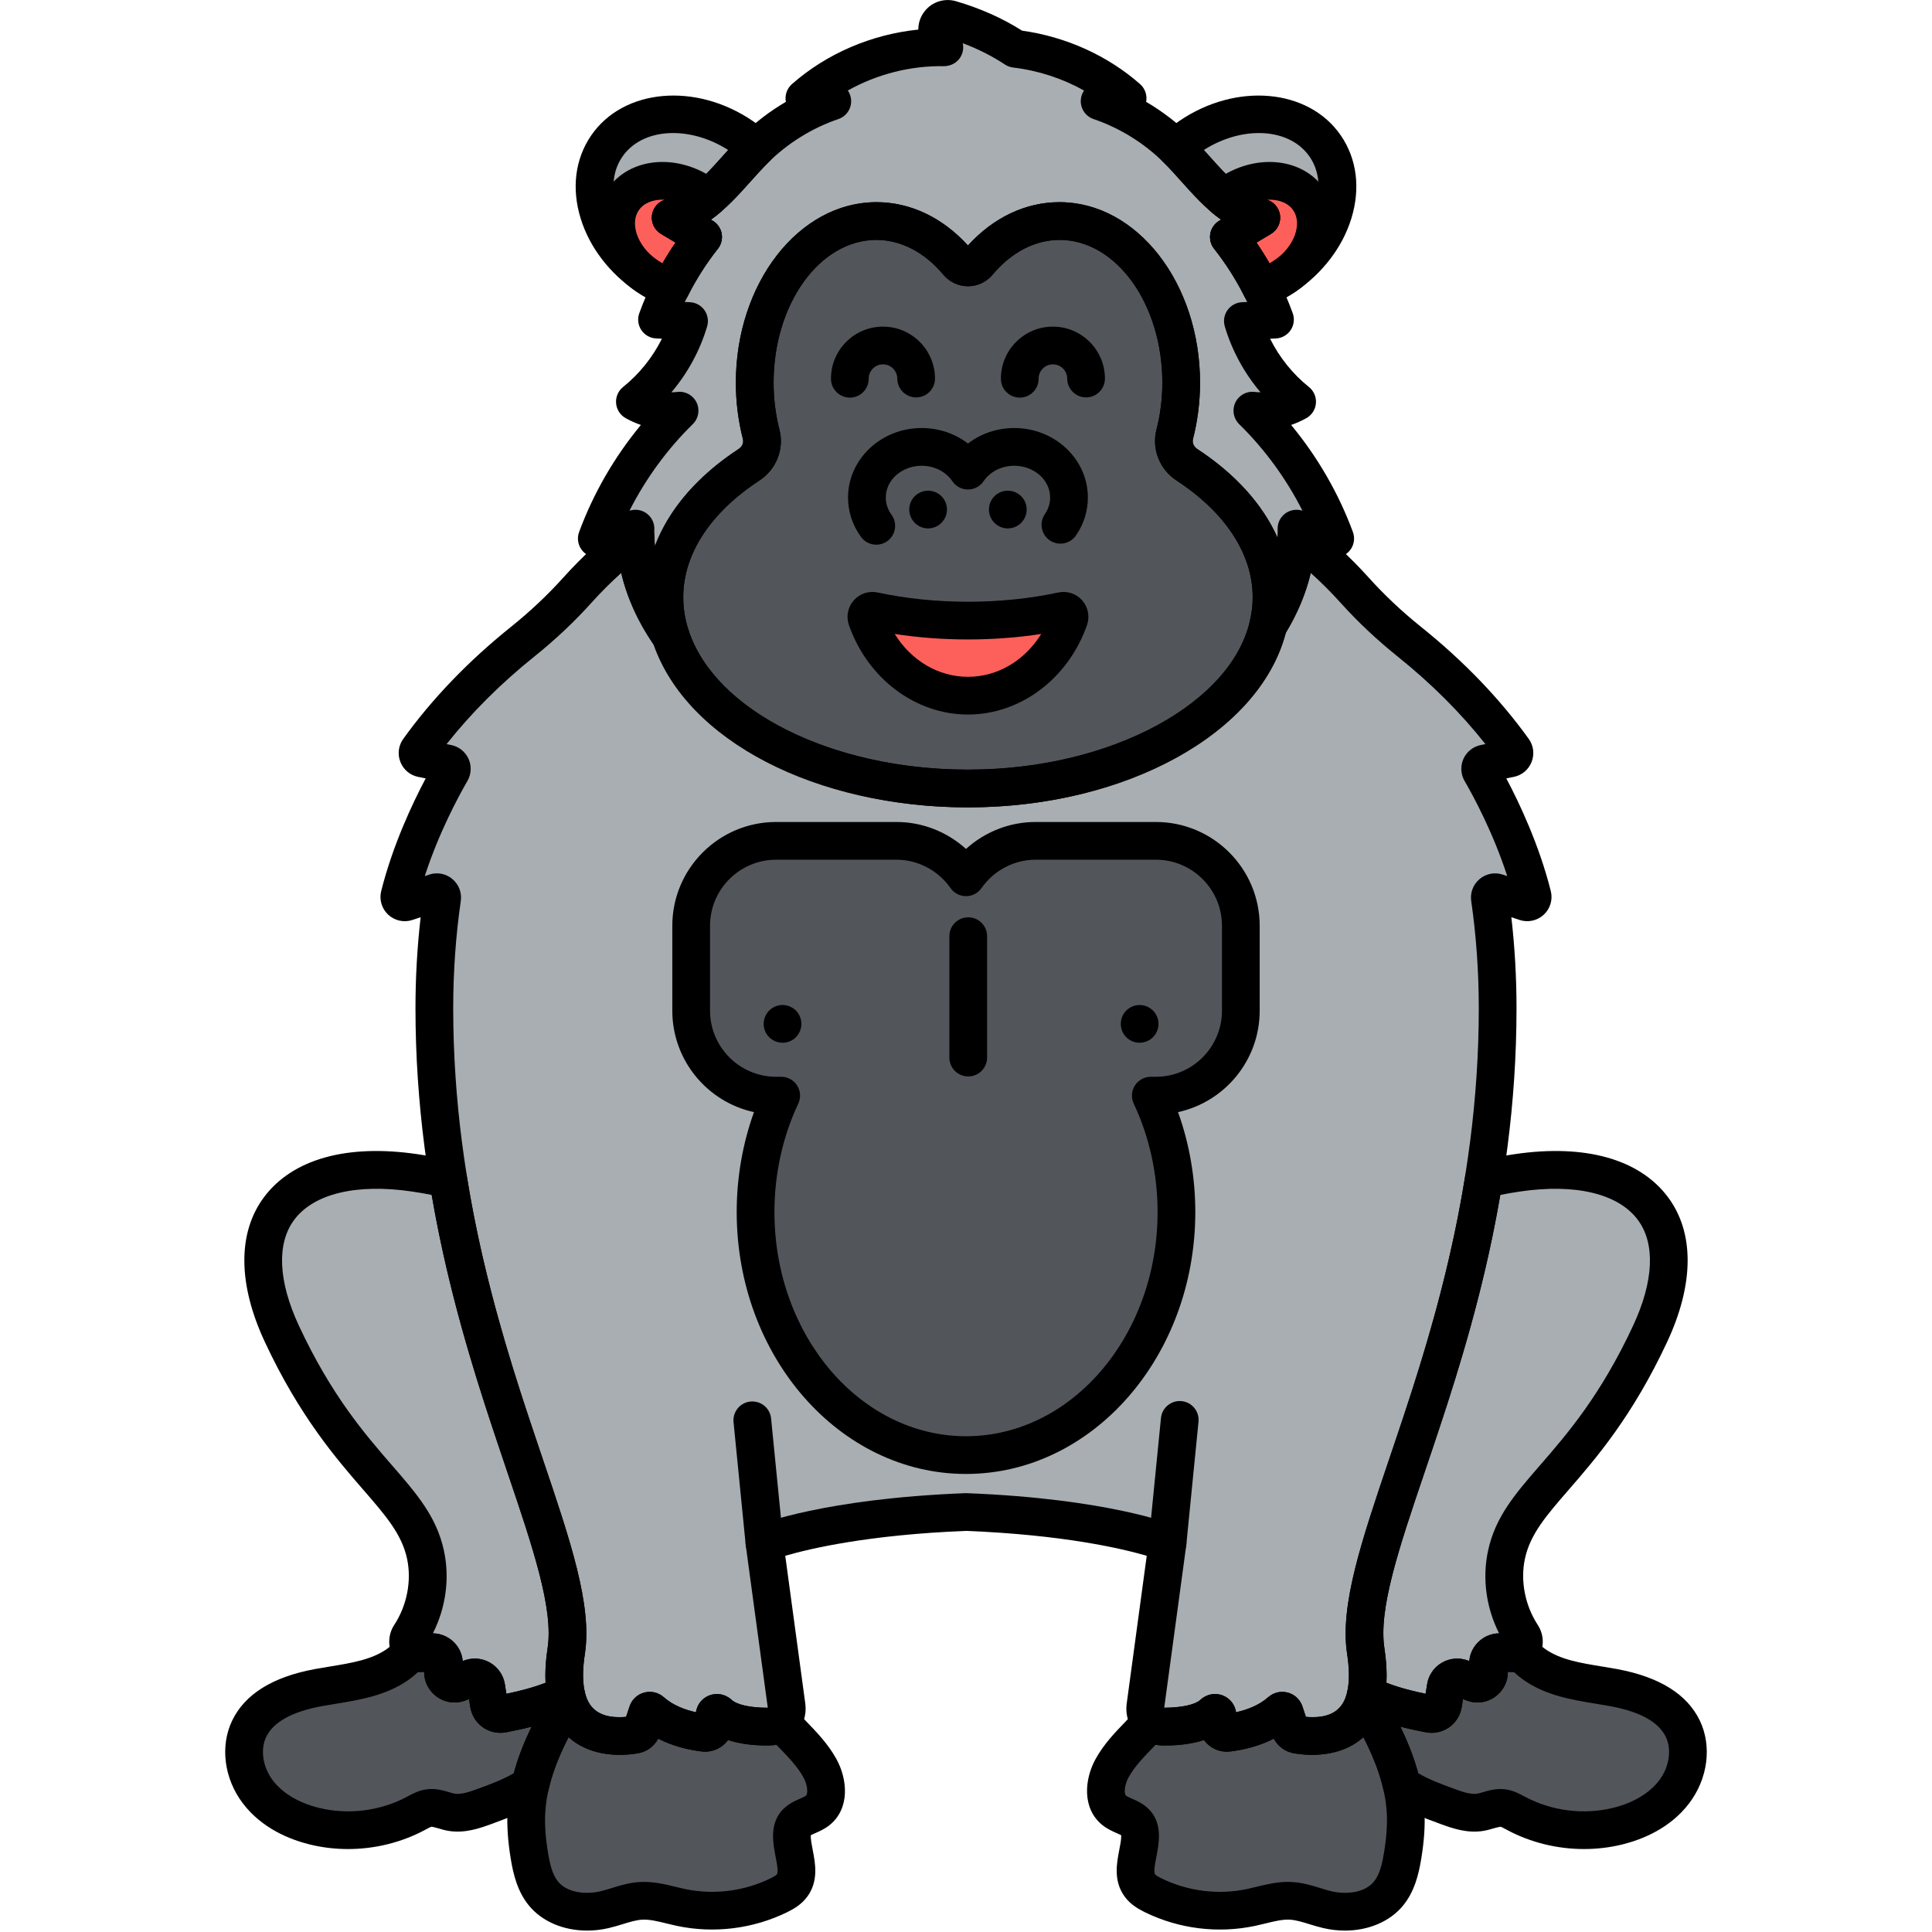 <svg enable-background="new 0 0 256 256" height="512" viewBox="0 0 256 256" width="512" xmlns="http://www.w3.org/2000/svg"><path d="m157.268 61.581c-1.334-.875-2.01-2.471-1.613-4.016.553-2.151.858-4.454.858-6.854 0-11.831-7.219-21.421-16.124-21.421-4.146 0-7.925 2.082-10.781 5.499-.712.852-1.985.852-2.697 0-2.856-3.417-6.635-5.499-10.781-5.499-8.906 0-16.125 9.591-16.125 21.421 0 2.401.306 4.703.859 6.854.397 1.546-.278 3.141-1.613 4.016-6.944 4.554-11.217 10.737-11.217 17.552 0 13.999 18.009 25.347 40.225 25.347s40.225-11.348 40.225-25.347c.001-6.815-4.272-12.998-11.216-17.552z" fill="#52565b"/><path d="m140.751 80.953c-3.831.817-8.046 1.281-12.492 1.281s-8.661-.464-12.492-1.281c-.611-.13-1.129.451-.923 1.041 2.079 5.957 7.296 10.186 13.415 10.186s11.335-4.229 13.415-10.186c.206-.59-.312-1.172-.923-1.041z" fill="#fd605b"/><path d="m155.997 19.792c3.45 3.43 6.371 8.042 11.13 9.052-1.431.853-2.861 1.706-4.291 2.559 1.681 2.124 3.135 4.425 4.343 6.849 1.059-.444 2.103-1.007 3.108-1.695 6.426-4.397 8.808-12.093 5.321-17.189-3.487-5.097-11.523-5.664-17.949-1.267-.673.461-1.296.961-1.878 1.487.071.07.146.135.216.204z" fill="#a8aeb2"/><path d="m85.713 36.558c1.005.688 2.049 1.251 3.108 1.695 1.207-2.424 2.662-4.726 4.343-6.849-1.43-.853-2.861-1.706-4.291-2.559 4.758-1.01 7.679-5.622 11.129-9.052.07-.07.146-.134.217-.203-.582-.526-1.205-1.026-1.878-1.487-6.426-4.397-14.462-3.83-17.95 1.267-3.487 5.095-1.104 12.791 5.322 17.188z" fill="#a8aeb2"/><path d="m167.127 28.845c-1.431.853-2.861 1.706-4.291 2.559 1.625 2.053 3.042 4.271 4.226 6.606 1.096-.275 2.196-.748 3.225-1.452 3.78-2.586 5.181-7.113 3.13-10.111s-6.779-3.332-10.559-.745c-.241.165-.467.341-.688.521 1.462 1.242 3.063 2.219 4.957 2.622z" fill="#fd605b"/><path d="m85.713 36.558c1.03.705 2.129 1.177 3.225 1.453 1.184-2.336 2.6-4.554 4.226-6.607-1.43-.853-2.861-1.706-4.291-2.559 1.894-.402 3.495-1.38 4.956-2.622-.221-.18-.447-.356-.688-.521-3.78-2.587-8.507-2.253-10.559.745-2.05 2.998-.649 7.525 3.131 10.111z" fill="#fd605b"/><path d="m218.654 176.732c7.048-15.119-1.548-23.687-17.591-21.326-1.491.22-2.973.503-4.445.825-4.826 30.186-17.416 51.037-15.645 62.55.363 2.359.33 4.23.029 5.72 2.567 1.301 5.503 2.022 8.402 2.582.855.165 1.678-.409 1.813-1.269l.352-2.247c.151-.965 1.154-1.545 2.066-1.194l1.58.608c1.092.42 2.233-.488 2.069-1.647l-.095-.668c-.141-.991.69-1.841 1.685-1.731.489.054.98.094 1.471.118 1.262.063 2.008-1.333 1.316-2.391-2.03-3.104-2.823-7.026-2.041-10.659 1.795-8.337 10.697-11.389 19.034-29.271z" fill="#a8aeb2"/><path d="m75.028 218.782c1.771-11.514-10.819-32.365-15.645-62.55-1.473-.323-2.955-.606-4.445-.825-16.043-2.361-24.639 6.206-17.591 21.326 8.337 17.882 17.239 20.934 19.033 29.272.782 3.633-.011 7.555-2.041 10.659-.692 1.058.054 2.454 1.316 2.391.492-.024.982-.064 1.471-.118.995-.11 1.826.739 1.685 1.731l-.095.668c-.164 1.159.977 2.067 2.069 1.647l1.58-.608c.912-.35 1.914.229 2.066 1.194l.352 2.247c.135.86.957 1.434 1.813 1.269 2.899-.56 5.835-1.281 8.402-2.582-.3-1.491-.333-3.362.03-5.721z" fill="#a8aeb2"/><path d="m203.065 118.682c-1.889-7.5-5.505-14.155-6.838-16.457-.245-.424.002-.958.482-1.054l3.382-.677c.51-.102.749-.704.446-1.125-4.363-6.066-9.478-10.88-13.81-14.354-2.594-2.081-5.024-4.359-7.249-6.831-2.438-2.708-5.023-5.054-7.692-7.036-.089 4.137-1.531 8.174-3.739 11.712.076-.324.141-.651.197-.979-2.175 12.706-19.244 22.599-39.986 22.599-19.426 0-35.634-8.677-39.399-20.216-2.723-3.85-4.545-8.428-4.641-13.121-2.671 1.983-5.258 4.33-7.698 7.04-2.225 2.471-4.655 4.75-7.249 6.831-4.332 3.475-9.447 8.289-13.81 14.354-.303.422-.064 1.024.446 1.125l3.382.677c.48.096.728.631.482 1.054-1.333 2.302-4.949 8.957-6.838 16.457-.137.545.392 1.025.925.847l3.794-1.265c.505-.168 1.003.248.927.775-.666 4.62-1.029 9.474-1.029 14.55 0 42.596 19.66 70.994 17.475 85.193-1.853 12.044 6.51 11.514 9.091 11.076.453-.077.821-.402.967-.837l.709-2.128c.073-.219.34-.281.512-.127 2.214 1.972 5.23 2.621 6.975 2.835.749.092 1.406-.49 1.406-1.245v-1.078c0-.282.329-.415.535-.223 1.586 1.48 4.546 1.754 6.7 1.731 1.4-.015 2.474-1.242 2.317-2.634l-2.946-21.725s8.236-3.354 26.706-4.075c18.471.72 26.706 4.075 26.706 4.075l-2.946 21.725c-.157 1.391.917 2.619 2.317 2.634 2.154.023 5.114-.251 6.7-1.731.206-.192.535-.059.535.223v1.078c0 .754.656 1.337 1.406 1.245 1.745-.214 4.76-.862 6.975-2.835.172-.153.439-.091.512.127l.709 2.128c.145.436.513.761.967.837 2.581.438 10.944.968 9.091-11.076-2.184-14.199 17.475-42.596 17.475-85.193 0-5.076-.363-9.93-1.029-14.55-.076-.527.423-.943.927-.775l3.794 1.265c.537.178 1.066-.302.929-.846z" fill="#a8aeb2"/><path d="m165.949 54.415c2.034.234 4.138-.189 5.924-1.189-3.402-2.724-5.944-6.507-7.18-10.686 1.416-.064 2.831-.128 4.246-.193-1.43-3.944-3.5-7.655-6.104-10.944 1.43-.853 2.86-1.707 4.291-2.56-4.759-1.01-7.679-5.622-11.13-9.052-2.886-2.869-6.432-5.07-10.284-6.384 1.234-.13 2.468-.259 3.701-.389-4.131-3.637-9.406-5.905-14.867-6.553-2.038-1.346-4.872-2.83-8.579-3.909-1.178-.342-2.198.9-1.628 1.986.271.517.542 1.102.795 1.726-6.726-.115-13.493 2.299-18.549 6.75 1.233.13 2.467.259 3.701.389-3.852 1.313-7.398 3.514-10.284 6.384-3.45 3.43-6.371 8.042-11.129 9.052 1.43.853 2.86 1.706 4.291 2.56-2.604 3.289-4.674 7-6.104 10.944 1.416.064 2.831.128 4.247.193-1.237 4.179-3.778 7.962-7.18 10.686 1.786 1 3.89 1.422 5.924 1.189-4.845 4.748-8.622 10.582-10.971 16.946 1.708-.438 3.417-.875 5.126-1.313-.195 5.074 1.72 10.066 4.655 14.216-.541-1.657-.826-3.374-.826-5.132 0-6.814 4.273-12.997 11.217-17.552 1.334-.875 2.01-2.471 1.613-4.016-.553-2.151-.859-4.454-.859-6.854 0-11.831 7.219-21.421 16.125-21.421 4.146 0 7.925 2.082 10.781 5.499.712.852 1.985.852 2.697 0 2.856-3.417 6.635-5.499 10.781-5.499 8.906 0 16.125 9.591 16.125 21.421 0 2.401-.305 4.703-.858 6.854-.397 1.545.278 3.141 1.613 4.016 6.944 4.554 11.217 10.737 11.217 17.552 0 1.267-.152 2.511-.437 3.728 2.403-3.851 3.92-8.293 3.747-12.812 1.708.438 3.417.875 5.125 1.313-2.351-6.364-6.127-12.197-10.973-16.946z" fill="#a8aeb2"/><g fill="#52565b"><path d="m153.161 111.417h-15.943c-3.805 0-7.179 1.918-9.218 4.83-2.039-2.912-5.413-4.83-9.218-4.83h-15.943c-6.19 0-11.254 5.064-11.254 11.254v11.254c0 6.19 5.064 11.254 11.254 11.254h.674c-2.165 4.579-3.397 9.832-3.397 15.418 0 17.789 12.484 32.211 27.884 32.211s27.884-14.421 27.884-32.211c0-5.586-1.232-10.839-3.397-15.418h.674c6.19 0 11.254-5.064 11.254-11.254v-11.255c0-6.189-5.065-11.253-11.254-11.253z"/><path d="m180.796 225.322c-1.57 5.254-6.938 4.871-8.915 4.536-.453-.077-.821-.402-.966-.838l-.709-2.128c-.073-.219-.34-.281-.512-.127-2.214 1.972-5.23 2.621-6.975 2.835-.749.092-1.405-.49-1.405-1.245v-1.078c0-.282-.329-.415-.535-.223-1.586 1.48-4.546 1.754-6.7 1.731-.602-.006-1.135-.246-1.545-.617-1.784 1.99-3.886 3.785-5.175 6.122-.981 1.778-1.301 4.316.279 5.591.971.783 2.473.914 3.112 1.985.241.403.315.886.32 1.356.024 2.278-1.373 4.832.001 6.649.439.58 1.094.952 1.747 1.271 3.976 1.945 8.607 2.521 12.939 1.609 1.765-.371 3.518-.985 5.319-.879 1.665.098 3.228.803 4.853 1.179 2.842.657 6.173.127 8.034-2.118 1.152-1.39 1.592-3.225 1.887-5.005.316-1.914.503-3.857.401-5.794-.281-5.32-2.682-10.194-5.455-14.812z"/><path d="m222.987 229.079c-1.591-3.327-5.516-4.784-9.142-5.456-3.626-.673-7.511-.946-10.527-3.069-.747-.526-1.388-1.152-1.972-1.83-.266.214-.603.349-1.001.329-.491-.024-.982-.064-1.471-.118-.995-.11-1.826.739-1.685 1.731l.095.668c.164 1.158-.977 2.067-2.069 1.647l-1.58-.608c-.912-.35-1.914.229-2.066 1.194l-.353 2.247c-.135.86-.957 1.434-1.812 1.269-2.899-.56-5.835-1.28-8.402-2.582-.058.288-.127.561-.205.821 2.131 3.551 4.033 7.255 4.931 11.195 1.816 1.263 3.923 2.066 6.01 2.825 1.43.52 2.941 1.048 4.44.79.999-.172 1.964-.69 2.969-.558.634.084 1.201.419 1.765.72 4.086 2.177 8.984 2.785 13.479 1.671 2.872-.712 5.647-2.171 7.439-4.527 1.79-2.355 2.434-5.689 1.157-8.359z"/><path d="m75.204 225.322c1.57 5.254 6.938 4.871 8.915 4.536.453-.077.821-.402.966-.838l.709-2.128c.073-.219.34-.281.512-.127 2.214 1.972 5.23 2.621 6.975 2.835.749.092 1.405-.49 1.405-1.245v-1.078c0-.282.329-.415.535-.223 1.586 1.48 4.546 1.754 6.7 1.731.602-.006 1.135-.246 1.545-.617 1.784 1.99 3.886 3.785 5.175 6.122.981 1.778 1.301 4.316-.279 5.591-.971.783-2.473.914-3.112 1.985-.241.403-.315.886-.32 1.356-.024 2.278 1.373 4.832-.001 6.649-.439.58-1.094.952-1.747 1.271-3.976 1.945-8.607 2.521-12.939 1.609-1.765-.371-3.518-.985-5.319-.879-1.665.098-3.228.803-4.853 1.179-2.842.657-6.173.127-8.034-2.118-1.152-1.39-1.592-3.225-1.887-5.005-.316-1.914-.503-3.857-.401-5.794.281-5.32 2.682-10.194 5.455-14.812z"/><path d="m33.013 229.079c1.591-3.327 5.516-4.784 9.142-5.456 3.626-.673 7.511-.946 10.527-3.069.747-.526 1.388-1.152 1.972-1.83.266.214.603.349 1.001.329.491-.024.982-.064 1.471-.118.995-.11 1.826.739 1.685 1.731l-.095.668c-.164 1.158.977 2.067 2.069 1.647l1.58-.608c.912-.35 1.914.229 2.065 1.194l.353 2.247c.135.86.957 1.434 1.812 1.269 2.899-.56 5.835-1.28 8.402-2.582.058.288.127.561.205.821-2.132 3.551-4.033 7.255-4.931 11.195-1.816 1.263-3.923 2.066-6.01 2.825-1.43.52-2.941 1.048-4.44.79-.999-.172-1.964-.69-2.969-.558-.634.084-1.201.419-1.765.72-4.086 2.177-8.985 2.785-13.479 1.671-2.872-.712-5.647-2.171-7.439-4.527-1.789-2.355-2.433-5.689-1.156-8.359z"/></g><path d="m128 195.307c-16.754 0-30.384-15.571-30.384-34.711 0-4.546.785-9.058 2.288-13.233-6.18-1.348-10.819-6.861-10.819-13.438v-11.255c0-7.583 6.17-13.753 13.754-13.753h15.943c3.431 0 6.71 1.299 9.218 3.573 2.508-2.274 5.787-3.573 9.218-3.573h15.943c7.584 0 13.754 6.17 13.754 13.753v11.254c0 6.577-4.64 12.091-10.819 13.438 1.503 4.176 2.288 8.688 2.288 13.233 0 19.14-13.63 34.712-30.384 34.712zm-25.161-81.39c-4.827 0-8.754 3.927-8.754 8.753v11.254c0 4.827 3.927 8.754 8.754 8.754h.675c.856 0 1.653.438 2.112 1.162.458.725.514 1.632.147 2.406-2.065 4.368-3.157 9.33-3.157 14.35 0 16.383 11.387 29.711 25.384 29.711s25.384-13.328 25.384-29.711c0-5.02-1.092-9.981-3.157-14.35-.366-.774-.311-1.682.147-2.406.459-.724 1.256-1.162 2.112-1.162h.675c4.827 0 8.754-3.927 8.754-8.754v-11.254c0-4.826-3.927-8.753-8.754-8.753h-15.943c-2.839 0-5.52 1.407-7.17 3.764-.468.669-1.232 1.066-2.048 1.066s-1.58-.397-2.048-1.066c-1.65-2.356-4.331-3.764-7.17-3.764z"/><path d="m154.709 206.927c-.083 0-.166-.004-.25-.013-1.374-.136-2.377-1.36-2.24-2.734l1.615-16.284c.136-1.374 1.372-2.375 2.734-2.24 1.374.136 2.377 1.36 2.24 2.734l-1.615 16.284c-.128 1.29-1.214 2.253-2.484 2.253z"/><path d="m178.204 255.813c-.932 0-1.885-.106-2.838-.327-.661-.152-1.28-.343-1.878-.526-.917-.281-1.782-.548-2.56-.593-.976-.061-2.078.213-3.248.501-.47.115-.939.229-1.409.328-4.894 1.031-10.062.388-14.552-1.809-.887-.436-1.89-1.013-2.644-2.01-1.577-2.086-1.109-4.486-.768-6.239.137-.702.267-1.366.261-1.892 0-.024-.001-.046-.002-.065-.16-.088-.415-.2-.6-.281-.558-.245-1.252-.551-1.901-1.074-2.72-2.197-2.371-6.073-.896-8.745 1.096-1.986 2.598-3.54 4.05-5.044.491-.509.983-1.017 1.451-1.538.444-.495 1.067-.793 1.731-.828.646-.031 1.286.188 1.775.615 2.348-.026 4.163-.379 4.895-1.061.823-.769 2.021-.976 3.052-.529.904.393 1.526 1.226 1.661 2.186 1.336-.296 2.994-.871 4.244-1.984.719-.637 1.693-.87 2.615-.621.914.246 1.637.931 1.935 1.831l.462 1.387c2.142.222 4.557-.2 5.36-2.889.284-.948 1.102-1.641 2.084-1.764.984-.119 1.946.346 2.455 1.194 2.692 4.485 5.487 9.89 5.807 15.965.1 1.897-.041 3.969-.431 6.332-.334 2.019-.884 4.331-2.429 6.194-1.748 2.112-4.592 3.286-7.682 3.286zm-7.542-6.454c.185 0 .371.005.56.016 1.378.081 2.63.466 3.734.806.51.156 1.019.314 1.536.435 1.872.431 4.316.206 5.546-1.278.782-.944 1.109-2.394 1.345-3.818.335-2.03.453-3.701.372-5.255-.188-3.554-1.496-6.975-3.094-10.081-2.484 2.238-6.062 2.672-9.199 2.14-1.155-.194-2.137-.918-2.676-1.941-2.015 1.039-4.131 1.5-5.766 1.699-1.07.131-2.139-.202-2.942-.914-.206-.182-.39-.385-.548-.603-1.506.501-3.334.741-5.479.722-.311-.004-.618-.038-.92-.101-.104.109-.21.219-.315.327-1.282 1.327-2.493 2.58-3.269 3.985-.591 1.07-.613 2.218-.339 2.438.13.105.472.256.772.389.896.394 2.124.934 2.915 2.26.437.729.663 1.608.674 2.61.011 1.034-.183 2.026-.353 2.901-.171.874-.383 1.962-.152 2.267.092.122.38.302.854.535 3.493 1.707 7.513 2.209 11.323 1.406.417-.088.832-.19 1.248-.292 1.257-.308 2.662-.653 4.173-.653zm-8.179-20.478c-.001.001-.002.003-.004.004.002-.001.003-.003.004-.004zm10.802-.654.002.003c-.001-.001-.001-.002-.002-.003zm-5.452-.544c.002.004.003.008.004.012zm4.462-.291c.002.001.003.001.004.001-.001 0-.002 0-.004-.001z"/><path d="m209.891 245.008c-3.523 0-7.052-.854-10.154-2.508l-.183-.098c-.242-.131-.606-.327-.738-.351-.131.016-.591.124-.891.212-.389.115-.828.246-1.32.331-2.192.382-4.232-.363-5.721-.903-2.313-.841-4.557-1.713-6.584-3.123-.512-.355-.871-.889-1.01-1.496-.891-3.91-2.946-7.646-4.637-10.464-.36-.601-.452-1.326-.253-1.998.056-.189.106-.388.148-.598.153-.768.656-1.418 1.359-1.76.701-.343 1.524-.337 2.224.019 2.106 1.068 4.543 1.701 6.77 2.162l.197-1.254c.189-1.21.906-2.255 1.967-2.868 1.061-.611 2.324-.712 3.466-.271l.155.06c.078-.913.466-1.774 1.121-2.45.873-.899 2.087-1.344 3.341-1.198.326.035.655.064.984.086 1.018-.565 2.322-.356 3.108.556.513.597 1.009 1.061 1.517 1.418 2 1.407 4.673 1.844 7.502 2.306.685.112 1.367.224 2.04.349 5.589 1.036 9.27 3.336 10.943 6.836 1.618 3.387 1.06 7.685-1.424 10.95-2.517 3.31-6.188 4.785-8.826 5.44-1.665.411-3.383.615-5.101.615zm-11.086-7.956c.216 0 .439.014.669.044 1.024.136 1.849.58 2.451.904l.163.088c3.541 1.888 7.806 2.419 11.701 1.45 2.625-.651 4.773-1.935 6.05-3.613 1.341-1.763 1.699-4.08.893-5.768-.944-1.976-3.415-3.348-7.343-4.076-.639-.118-1.286-.224-1.935-.33-3.11-.508-6.636-1.084-9.574-3.151-.441-.312-.868-.658-1.285-1.048-.124.004-.247.005-.373-.001-.141-.007-.281-.016-.422-.024.011 1.233-.536 2.394-1.523 3.179-1.13.901-2.608 1.129-3.96.608l-.464-.178-.167 1.066c-.168 1.074-.775 2.049-1.666 2.675-.892.626-2.016.866-3.09.661-1.072-.207-2.213-.445-3.377-.745.924 1.899 1.772 3.976 2.36 6.157 1.369.81 2.942 1.411 4.679 2.042 1.066.388 2.273.831 3.162.676.25-.043.498-.123.747-.197.643-.191 1.411-.419 2.304-.419z"/><path d="m101.291 206.927c-1.27 0-2.356-.963-2.485-2.253l-1.608-16.228c-.137-1.374.866-2.599 2.24-2.735 1.387-.129 2.598.868 2.735 2.241l1.608 16.228c.137 1.374-.866 2.599-2.24 2.734-.084.009-.168.013-.25.013z"/><path d="m77.796 255.813c-3.09 0-5.934-1.175-7.684-3.287-1.545-1.862-2.095-4.175-2.429-6.191-.39-2.365-.53-4.437-.431-6.333.319-6.076 3.114-11.48 5.807-15.966.509-.849 1.472-1.313 2.455-1.194.982.123 1.8.815 2.084 1.764.805 2.69 3.225 3.111 5.36 2.889l.464-1.394c.296-.894 1.019-1.578 1.933-1.824.919-.248 1.896-.017 2.611.618 1.253 1.115 2.912 1.691 4.248 1.987.135-.96.757-1.793 1.661-2.186 1.028-.446 2.229-.239 3.053.53.716.667 2.486 1.06 4.76 1.06h.134c.488-.427 1.107-.646 1.775-.614.664.034 1.287.332 1.731.827.468.521.96 1.029 1.451 1.538 1.452 1.504 2.954 3.058 4.05 5.044 1.475 2.672 1.823 6.548-.896 8.745-.65.523-1.345.829-1.902 1.074-.185.081-.439.193-.6.281-.001.02-.002.041-.002.065-.006.525.124 1.189.261 1.892.342 1.753.81 4.153-.768 6.239-.754.997-1.757 1.574-2.64 2.008-4.495 2.197-9.665 2.839-14.556 1.811-.47-.099-.939-.213-1.409-.328-1.17-.288-2.276-.562-3.248-.501-.777.045-1.643.312-2.56.593-.598.184-1.217.374-1.877.526-.95.221-1.904.327-2.836.327zm-2.457-25.63c-1.598 3.106-2.906 6.527-3.094 10.082-.081 1.553.037 3.224.372 5.256.235 1.423.562 2.872 1.345 3.815 1.229 1.484 3.672 1.711 5.547 1.279.517-.12 1.025-.278 1.535-.435 1.104-.34 2.356-.725 3.734-.806 1.73-.096 3.322.292 4.731.637.416.102.831.204 1.248.292 3.81.801 7.83.302 11.327-1.408.471-.231.759-.411.851-.533.23-.305.019-1.393-.152-2.267-.17-.875-.363-1.867-.353-2.901.011-1.002.237-1.881.675-2.612.79-1.324 2.018-1.864 2.914-2.258.301-.133.643-.283.773-.389.273-.221.251-1.368-.34-2.438-.775-1.405-1.986-2.658-3.269-3.985-.105-.108-.211-.218-.315-.327-.301.063-.608.097-.918.101-2.139.017-3.977-.22-5.481-.722-.159.219-.342.421-.548.603-.803.712-1.875 1.042-2.943.914-1.634-.199-3.749-.66-5.765-1.699-.537 1.022-1.521 1.747-2.681 1.942-3.128.53-6.709.099-9.193-2.141zm18.179-1.301.004.004c-.001-.001-.002-.002-.004-.004zm-10.805-.652c0 .001 0 .002-.001.003zm5.456-.554-.004.012c.001-.004.002-.008.004-.012zm-4.469-.283c-.001 0-.002.001-.003.001.001 0 .002-.001.003-.001z"/><path d="m46.109 245.008c-1.719 0-3.436-.203-5.102-.616-2.639-.655-6.311-2.131-8.827-5.441-2.483-3.265-3.042-7.562-1.424-10.949 1.674-3.5 5.354-5.8 10.942-6.836.674-.125 1.356-.236 2.041-.349 2.829-.462 5.502-.898 7.503-2.307.507-.356 1.003-.82 1.516-1.417.787-.911 2.091-1.12 3.108-.556.329-.021.658-.051.987-.087 1.243-.137 2.464.299 3.338 1.199.655.676 1.043 1.537 1.121 2.45l.155-.061c1.144-.439 2.407-.34 3.466.272 1.061.613 1.777 1.658 1.967 2.869l.197 1.253c2.227-.461 4.663-1.094 6.77-2.162.698-.355 1.521-.361 2.224-.019s1.206.992 1.359 1.76c.042.21.093.408.148.598.199.672.107 1.397-.253 1.998-1.69 2.818-3.746 6.554-4.637 10.464-.139.607-.498 1.141-1.01 1.496-2.027 1.41-4.271 2.282-6.583 3.123-1.488.54-3.521 1.28-5.719.904-.495-.086-.935-.217-1.323-.332-.3-.09-.778-.211-.896-.211-.126.022-.49.219-.732.35l-.183.098c-3.101 1.655-6.63 2.509-10.153 2.509zm-10.84-14.851c-.807 1.688-.448 4.005.893 5.767 1.276 1.68 3.425 2.963 6.051 3.614 3.893.969 8.158.438 11.7-1.45l.162-.088c.603-.324 1.427-.769 2.45-.904 1.184-.156 2.176.139 2.974.375.249.074.497.154.75.198.885.151 2.093-.289 3.16-.677 1.735-.631 3.309-1.232 4.678-2.042.588-2.182 1.437-4.258 2.36-6.157-1.164.3-2.305.538-3.377.745-1.073.205-2.198-.035-3.09-.661-.891-.626-1.498-1.601-1.666-2.676l-.167-1.065-.464.179c-1.352.517-2.831.29-3.96-.609-.987-.785-1.534-1.945-1.523-3.179-.14.009-.28.018-.421.024-.124.006-.25.006-.374.001-.417.389-.843.736-1.284 1.047-2.939 2.068-6.465 2.645-9.575 3.152-.648.106-1.296.212-1.936.33-3.926.729-6.397 2.101-7.341 4.076z"/><path d="m189.689 229.61c-.254 0-.508-.024-.76-.072-2.812-.543-6.088-1.301-9.059-2.806-1.003-.509-1.544-1.624-1.32-2.727.262-1.295.246-2.925-.049-4.845-.99-6.432 1.911-14.998 5.583-25.845 3.437-10.15 7.714-22.782 10.063-37.479.162-1.015.929-1.827 1.933-2.047 1.643-.361 3.153-.642 4.617-.857 9.34-1.374 16.561.654 20.329 5.712 3.497 4.693 3.459 11.492-.108 19.144-4.605 9.879-9.493 15.511-13.062 19.622-2.957 3.406-5.093 5.867-5.793 9.119-.627 2.912.004 6.188 1.688 8.765.847 1.296.898 2.928.135 4.259-.751 1.307-2.158 2.06-3.667 1.998-.141-.007-.28-.016-.421-.024.011 1.233-.537 2.394-1.523 3.179-1.13.901-2.608 1.129-3.96.608l-.464-.178-.167 1.066c-.168 1.074-.775 2.049-1.666 2.675-.681.479-1.5.733-2.329.733zm-5.983-6.637c1.695.662 3.506 1.111 5.195 1.461l.197-1.254c.189-1.209.906-2.255 1.966-2.867 1.059-.613 2.322-.713 3.466-.273l.156.061c.078-.913.466-1.774 1.121-2.45.755-.777 1.767-1.21 2.834-1.224-1.718-3.389-2.254-7.288-1.466-10.949.971-4.507 3.59-7.524 6.905-11.344 3.563-4.105 7.997-9.214 12.307-18.458 2.753-5.905 2.978-10.894.63-14.043-2.58-3.463-8.257-4.832-15.591-3.752-.848.125-1.716.273-2.623.451-2.462 14.377-6.618 26.651-9.982 36.589-3.454 10.2-6.182 18.257-5.378 23.481.254 1.653.342 3.182.263 4.571zm15.862-4.944h.01z"/><path d="m66.311 229.61c-.828 0-1.647-.254-2.33-.733-.891-.626-1.498-1.601-1.666-2.676l-.167-1.065-.464.179c-1.352.517-2.829.29-3.96-.609-.987-.785-1.534-1.945-1.523-3.179-.14.009-.28.018-.421.024-1.496.06-2.916-.69-3.667-1.998-.764-1.331-.712-2.963.134-4.258 1.686-2.577 2.316-5.854 1.689-8.766-.7-3.252-2.836-5.713-5.793-9.119-3.568-4.111-8.456-9.743-13.062-19.622-3.567-7.651-3.605-14.45-.108-19.144 3.769-5.058 10.986-7.086 20.329-5.712 1.464.216 2.975.496 4.617.857 1.004.22 1.771 1.032 1.933 2.047 2.35 14.697 6.627 27.329 10.063 37.479 3.672 10.846 6.572 19.413 5.583 25.845-.295 1.92-.311 3.55-.049 4.845.224 1.103-.317 2.218-1.32 2.727-2.971 1.505-6.246 2.263-9.059 2.806-.252.048-.506.072-.759.072zm-3.391-9.841c.698 0 1.393.184 2.016.544 1.06.612 1.776 1.658 1.966 2.868l.197 1.253c1.689-.35 3.5-.799 5.195-1.461-.079-1.388.009-2.918.263-4.571.804-5.225-1.924-13.281-5.378-23.481-3.364-9.938-7.521-22.212-9.982-36.589-.907-.178-1.775-.326-2.623-.451-7.333-1.082-13.012.289-15.591 3.752-2.348 3.149-2.123 8.138.63 14.043 4.31 9.244 8.743 14.353 12.307 18.458 3.315 3.819 5.935 6.837 6.905 11.344.788 3.661.252 7.56-1.466 10.949 1.068.014 2.079.446 2.834 1.224.655.676 1.043 1.537 1.121 2.45l.155-.061c.47-.182.962-.271 1.451-.271z"/><path d="m128.296 142.634c-1.381 0-2.5-1.119-2.5-2.5v-16.086c0-1.381 1.119-2.5 2.5-2.5s2.5 1.119 2.5 2.5v16.086c0 1.381-1.119 2.5-2.5 2.5z"/><path d="m151 138.17c-.65 0-1.3-.271-1.76-.73-.471-.46-.73-1.109-.73-1.77s.26-1.3.73-1.771c.579-.58 1.439-.85 2.25-.68.159.03.319.08.47.14.149.07.3.141.43.23.141.09.271.2.38.31.471.471.74 1.11.74 1.771s-.27 1.3-.74 1.77c-.46.459-1.11.73-1.77.73z"/><path d="m103.689 138.17c-.659 0-1.3-.271-1.76-.73-.47-.46-.74-1.109-.74-1.77s.271-1.3.73-1.771c.12-.109.25-.22.38-.31.14-.09.29-.16.44-.23.149-.06.31-.109.46-.14.33-.07.659-.07.979 0 .16.03.32.08.47.14.15.07.301.141.431.23.14.09.27.2.38.31.47.471.729 1.11.729 1.771s-.26 1.3-.729 1.77c-.11.11-.24.221-.38.311-.141.09-.28.17-.431.229-.149.061-.31.11-.47.141-.158.039-.319.049-.489.049z"/><path d="m82.121 232.525c-2.128 0-4.912-.484-7.031-2.57-2.484-2.446-3.337-6.333-2.533-11.554.804-5.225-1.924-13.28-5.378-23.479-5.117-15.112-12.126-35.81-12.126-61.334 0-4.057.229-8.098.685-12.05l-1.087.362c-1.121.371-2.347.104-3.209-.696-.859-.798-1.216-1.997-.932-3.132 1.537-6.101 4.138-11.612 5.897-14.93l-.989-.198c-1.08-.217-1.963-.958-2.365-1.982-.402-1.023-.26-2.166.381-3.056 3.831-5.325 8.634-10.319 14.274-14.844 2.521-2.021 4.86-4.226 6.956-6.553 2.496-2.774 5.21-5.256 8.064-7.375.751-.557 1.751-.648 2.591-.237.84.412 1.38 1.259 1.398 2.193.103 4.951 2.331 9.11 4.184 11.728.145.205.258.431.336.669 3.495 10.715 19.065 18.491 37.022 18.491 18.966 0 35.37-8.914 37.487-20.33.012-.062.022-.124.033-.187 0-.002 0-.002.001-.004 0-.001 0-.002 0-.003.128-.741.57-1.35 1.166-1.712 1.476-2.862 2.279-5.819 2.341-8.65.02-.935.56-1.78 1.399-2.191.838-.412 1.839-.32 2.59.238 2.853 2.118 5.564 4.599 8.06 7.37 2.095 2.327 4.435 4.531 6.955 6.553 5.641 4.524 10.443 9.519 14.274 14.845.641.889.783 2.031.381 3.055s-1.285 1.766-2.362 1.982l-.992.198c1.76 3.316 4.36 8.828 5.896 14.928.001 0 .001.001.001.002.284 1.135-.072 2.334-.932 3.132-.862.8-2.092 1.064-3.206.697l-1.09-.363c.455 3.952.685 7.993.685 12.05 0 25.524-7.009 46.222-12.126 61.334-3.454 10.198-6.182 18.254-5.378 23.479.804 5.221-.049 9.107-2.533 11.554-3.107 3.057-7.643 2.675-9.448 2.367-1.154-.194-2.137-.918-2.676-1.941-2.017 1.039-4.132 1.5-5.766 1.699-1.07.131-2.139-.202-2.942-.914-.206-.182-.389-.384-.548-.603-1.505.501-3.329.743-5.479.722-1.369-.015-2.676-.611-3.583-1.639-.912-1.031-1.346-2.407-1.191-3.776l2.673-19.719c-3.274-.956-11.058-2.787-23.949-3.298-12.887.511-20.67 2.341-23.949 3.298l2.666 19.664c.161 1.424-.272 2.8-1.185 3.831-.907 1.027-2.214 1.624-3.583 1.639-2.158.03-3.976-.221-5.479-.722-.159.219-.342.421-.548.603-.803.712-1.875 1.042-2.943.914-1.634-.199-3.749-.66-5.765-1.699-.54 1.024-1.522 1.747-2.681 1.942-.572.097-1.421.202-2.412.202zm2.524-3.893c.001.002.003.003.005.004-.003-.001-.004-.002-.005-.004zm86.712-.002c-.002.002-.003.003-.005.005.002-.002.003-.003.005-.005zm-3.524-.948c.001.003.002.006.003.01zm-79.664-.006-.004.01c.002-.003.003-.007.004-.01zm-30.28-111.951c.738 0 1.461.257 2.049.748.861.719 1.278 1.812 1.118 2.925-.666 4.614-1.003 9.39-1.003 14.191 0 24.7 6.855 44.946 11.862 59.729 3.672 10.846 6.573 19.411 5.583 25.843-.537 3.493-.157 5.993 1.1 7.23 1.188 1.17 3.18 1.206 4.364 1.096l.461-1.386c.296-.896 1.021-1.581 1.937-1.826.922-.245 1.897-.013 2.611.624 1.25 1.112 2.909 1.687 4.244 1.983.135-.96.757-1.793 1.661-2.186 1.031-.448 2.229-.24 3.053.529.715.667 2.486 1.06 4.759 1.06h.048l-2.919-21.523c-.153-1.13.479-2.221 1.534-2.651.354-.144 8.857-3.528 27.552-4.258.064-.002.131-.002.195 0 18.694.729 27.198 4.114 27.552 4.258 1.056.431 1.688 1.521 1.534 2.651l-2.918 21.523h.047c2.273 0 4.044-.393 4.76-1.061.822-.768 2.021-.977 3.052-.528.903.393 1.526 1.226 1.661 2.185 1.336-.296 2.995-.871 4.246-1.984.713-.636 1.688-.866 2.609-.622.916.245 1.641.931 1.938 1.832l.459 1.38c1.187.105 3.176.074 4.364-1.096 1.257-1.237 1.637-3.737 1.1-7.23-.99-6.432 1.911-14.997 5.583-25.843 5.007-14.783 11.862-35.029 11.862-59.729 0-4.802-.337-9.577-1.003-14.193-.16-1.111.257-2.204 1.118-2.923.86-.72 2.01-.937 3.077-.579l.576.192c-1.865-5.762-4.484-10.592-5.652-12.607-.518-.895-.572-1.988-.148-2.928.426-.942 1.285-1.627 2.301-1.832l.609-.121c-3.262-4.131-7.175-8.035-11.662-11.634-2.729-2.189-5.268-4.581-7.542-7.107-1.261-1.4-2.58-2.718-3.945-3.94-.632 2.683-1.742 5.361-3.296 7.925-3.427 13.296-21.13 23.139-42.12 23.139-20.191 0-37.238-8.854-41.654-21.578-2.087-3.023-3.534-6.235-4.287-9.48-1.363 1.222-2.681 2.537-3.938 3.935-2.275 2.527-4.813 4.919-7.543 7.108-4.487 3.599-8.4 7.504-11.662 11.634l.606.121c1.019.205 1.878.89 2.304 1.832.424.939.369 2.033-.147 2.926-1.169 2.017-3.788 6.848-5.653 12.609l.578-.193c.336-.115.682-.17 1.025-.17zm142.752 3.564c0 .001 0 .001 0 0z"/><path d="m88.861 86.764c-.789 0-1.56-.374-2.042-1.057-2.771-3.919-4.487-8.248-4.979-12.472l-2.14.548c-.9.231-1.854-.058-2.477-.747-.622-.69-.811-1.669-.489-2.54 1.895-5.134 4.688-9.964 8.188-14.189-.697-.238-1.373-.539-2.017-.898-.726-.406-1.201-1.147-1.27-1.976-.068-.829.279-1.638.929-2.157 2.147-1.721 3.913-3.928 5.143-6.395l-.759-.035c-.794-.035-1.524-.446-1.966-1.108-.442-.661-.543-1.493-.272-2.24 1.203-3.319 2.815-6.457 4.807-9.357l-1.923-1.147c-.885-.526-1.355-1.541-1.188-2.556.169-1.016.941-1.824 1.948-2.037 2.824-.6 5.034-3.068 7.374-5.682.805-.899 1.637-1.828 2.512-2.698 1.758-1.748 3.746-3.272 5.891-4.527-.166-.862.133-1.759.804-2.35 4.602-4.051 10.562-6.596 16.746-7.225-.005-.885.294-1.765.879-2.481.991-1.214 2.601-1.713 4.105-1.28 3.198.932 6.144 2.243 8.765 3.903 5.817.808 11.351 3.31 15.637 7.084.67.59.969 1.486.803 2.349 2.145 1.255 4.133 2.778 5.892 4.526.875.87 1.706 1.8 2.511 2.698 2.34 2.614 4.55 5.083 7.374 5.683 1.007.213 1.779 1.021 1.948 2.036.168 1.016-.303 2.029-1.187 2.557l-1.924 1.147c1.99 2.899 3.603 6.035 4.808 9.356.271.748.17 1.58-.271 2.241-.442.661-1.173 1.073-1.967 1.108l-.76.035c1.229 2.467 2.995 4.675 5.144 6.394.649.521.997 1.329.929 2.158-.068.828-.544 1.569-1.27 1.976-.644.36-1.319.66-2.017.898 3.498 4.226 6.292 9.056 8.188 14.188.321.872.133 1.851-.489 2.541-.623.689-1.576.979-2.477.747l-2.138-.548c-.426 3.67-1.78 7.4-3.994 10.948-.648 1.037-1.951 1.455-3.081.985s-1.753-1.688-1.474-2.879c.245-1.05.37-2.111.37-3.157 0-5.704-3.583-11.195-10.088-15.461-2.248-1.475-3.318-4.18-2.662-6.729.517-2.014.779-4.11.779-6.232 0-10.433-6.112-18.921-13.625-18.921-3.233 0-6.381 1.635-8.862 4.603-.816.977-2.007 1.536-3.267 1.536-.001 0-.001 0-.002 0-1.26-.001-2.45-.561-3.266-1.537-2.48-2.967-5.628-4.602-8.862-4.602-7.513 0-13.625 8.488-13.625 18.921 0 2.122.263 4.219.779 6.232.657 2.55-.412 5.255-2.663 6.729-6.504 4.266-10.087 9.757-10.087 15.461 0 1.461.236 2.927.703 4.355.384 1.175-.149 2.454-1.255 3.01-.358.181-.741.267-1.121.267zm-4.656-19.216c.565 0 1.12.191 1.57.555.614.495.958 1.252.928 2.041-.028.735-.004 1.482.071 2.237 1.822-4.851 5.612-9.288 11.105-12.891.46-.301.686-.824.562-1.302-.622-2.422-.938-4.938-.938-7.479 0-13.19 8.355-23.921 18.625-23.921 4.485 0 8.763 2.032 12.13 5.742 3.367-3.71 7.645-5.742 12.129-5.742 10.27 0 18.625 10.73 18.625 23.921 0 2.541-.315 5.057-.938 7.477-.123.479.104 1.003.562 1.304 5.079 3.331 8.703 7.377 10.66 11.803.014-.386.013-.769-.002-1.149-.03-.788.313-1.545.928-2.041s1.427-.672 2.191-.477l.17.044c-2.149-4.244-4.998-8.148-8.387-11.47-.763-.747-.967-1.897-.507-2.861.461-.964 1.485-1.536 2.543-1.407.263.03.527.046.792.047-2.154-2.545-3.787-5.538-4.731-8.729-.218-.736-.085-1.533.361-2.159.445-.626 1.154-1.013 1.923-1.047l.682-.031c-1.188-2.508-2.655-4.871-4.386-7.057-.447-.564-.629-1.295-.499-2.003.13-.709.56-1.327 1.178-1.695l.25-.149c-2.021-1.44-3.701-3.317-5.259-5.057-.792-.885-1.539-1.72-2.311-2.487-2.615-2.599-5.841-4.601-9.329-5.789-1.11-.378-1.809-1.479-1.678-2.646.047-.418.196-.805.422-1.134-2.86-1.6-6.077-2.652-9.397-3.047-.387-.046-.758-.182-1.083-.396-1.697-1.121-3.571-2.068-5.596-2.828.15.671.019 1.382-.378 1.959-.475.692-1.253 1.072-2.104 1.086-4.456-.081-8.908 1.071-12.746 3.223.228.33.378.718.425 1.138.131 1.167-.567 2.268-1.678 2.646-3.489 1.189-6.715 3.191-9.328 5.789-.771.768-1.521 1.604-2.312 2.488-1.557 1.739-3.236 3.615-5.258 5.056l.25.149c.618.368 1.048.986 1.178 1.695.13.708-.052 1.438-.499 2.003-1.73 2.187-3.198 4.55-4.385 7.057l.681.031c.769.034 1.478.421 1.923 1.047.446.626.579 1.423.361 2.159-.944 3.19-2.577 6.184-4.731 8.729.265-.001.529-.017.792-.047 1.062-.13 2.082.443 2.543 1.407.46.964.256 2.114-.507 2.861-3.389 3.321-6.237 7.226-8.387 11.47l.169-.044c.209-.054.417-.079.625-.079z"/><path d="m167.181 40.753c-.922.001-1.804-.512-2.238-1.385-1.14-2.287-2.508-4.444-4.065-6.412-.447-.564-.629-1.295-.499-2.003s.56-1.326 1.178-1.695l.25-.149c-2.022-1.439-3.702-3.316-5.259-5.056-.79-.882-1.535-1.715-2.305-2.48l-.205-.191c-.495-.481-.769-1.146-.757-1.837.013-.691.311-1.346.823-1.81.691-.625 1.413-1.196 2.145-1.696 7.555-5.167 17.164-4.306 21.424 1.919 2.126 3.107 2.617 7.017 1.382 11.008-1.171 3.783-3.783 7.213-7.354 9.657-1.12.766-2.315 1.417-3.553 1.937-.317.13-.644.193-.967.193zm-.699-8.612c.615.898 1.197 1.825 1.743 2.775.22-.135.437-.275.649-.421 2.645-1.81 4.563-4.299 5.402-7.009.774-2.502.515-4.884-.732-6.705-2.626-3.84-8.838-4.208-14.032-.908.256.283.509.565.759.845 2.34 2.613 4.55 5.082 7.374 5.682 1.007.213 1.779 1.021 1.948 2.037.168 1.015-.303 2.029-1.188 2.556z"/><path d="m88.82 40.754c-.323 0-.65-.063-.966-.195-1.239-.52-2.435-1.171-3.554-1.937-3.571-2.444-6.183-5.874-7.354-9.657-1.235-3.991-.744-7.9 1.382-11.008 4.26-6.225 13.87-7.086 21.425-1.919.73.5 1.452 1.071 2.144 1.696.513.464.811 1.118.823 1.81.012.69-.262 1.355-.757 1.837l-.157.147c-.812.804-1.561 1.64-2.353 2.524-1.557 1.739-3.236 3.615-5.258 5.056l.25.149c.618.368 1.048.986 1.178 1.695.13.708-.052 1.438-.499 2.004-1.559 1.967-2.927 4.124-4.064 6.41-.436.875-1.318 1.388-2.24 1.388zm-1.695-6.259c.213.146.43.286.649.421.546-.95 1.128-1.876 1.744-2.775l-1.925-1.148c-.885-.526-1.355-1.541-1.188-2.556.169-1.016.941-1.824 1.948-2.037 2.824-.6 5.034-3.068 7.374-5.682.25-.279.503-.562.759-.845-5.194-3.3-11.406-2.933-14.032.908-1.247 1.821-1.507 4.203-.732 6.705.84 2.71 2.758 5.2 5.403 7.009z"/><path d="m128.26 106.979c-23.559 0-42.726-12.492-42.726-27.847 0-7.445 4.385-14.421 12.346-19.643.46-.301.686-.825.562-1.305-.622-2.417-.938-4.933-.938-7.475 0-13.19 8.355-23.922 18.625-23.922 4.484 0 8.763 2.032 12.13 5.742 3.366-3.71 7.644-5.742 12.13-5.742 10.27 0 18.624 10.731 18.624 23.922 0 2.54-.315 5.056-.938 7.476-.123.479.104 1.003.562 1.304 7.961 5.221 12.346 12.196 12.346 19.643.001 15.355-19.165 27.847-42.723 27.847zm-12.13-75.19c-7.513 0-13.625 8.488-13.625 18.922 0 2.122.263 4.218.78 6.23.655 2.553-.416 5.257-2.664 6.73-6.504 4.266-10.087 9.757-10.087 15.461 0 12.598 16.924 22.847 37.726 22.847s37.725-10.249 37.725-22.847c0-5.704-3.583-11.195-10.088-15.461-2.248-1.475-3.318-4.18-2.662-6.729.517-2.014.779-4.11.779-6.231 0-10.434-6.111-18.922-13.624-18.922-3.235 0-6.383 1.635-8.863 4.603-.816.977-2.007 1.536-3.267 1.536-.001 0-.001 0-.002 0-1.26-.001-2.45-.561-3.266-1.537-2.48-2.967-5.628-4.602-8.862-4.602z"/><path d="m116.11 72.176c-.771 0-1.531-.355-2.021-1.025-1.125-1.542-1.72-3.349-1.72-5.226 0-5.078 4.375-9.21 9.753-9.21 2.274 0 4.427.739 6.138 2.053 1.71-1.313 3.861-2.053 6.137-2.053 5.378 0 9.753 4.132 9.753 9.21 0 1.798-.548 3.539-1.584 5.036-.788 1.134-2.345 1.415-3.479.632-1.135-.786-1.418-2.344-.632-3.479.455-.656.695-1.413.695-2.188 0-2.321-2.132-4.21-4.753-4.21-1.675 0-3.196.767-4.069 2.051-.465.685-1.239 1.095-2.067 1.095-.828 0-1.602-.409-2.067-1.094-.874-1.285-2.396-2.052-4.07-2.052-2.621 0-4.753 1.889-4.753 4.21 0 .81.263 1.598.759 2.276.813 1.115.569 2.68-.545 3.494-.447.324-.963.48-1.475.48z"/><path d="m122.979 70.02c-.66 0-1.3-.27-1.77-.739-.46-.461-.73-1.11-.73-1.761 0-.17.011-.33.051-.489.029-.16.079-.32.14-.471.06-.149.14-.3.229-.43.091-.14.19-.271.311-.38.109-.12.24-.22.38-.311.14-.09.28-.17.43-.229.15-.07.311-.11.471-.15.81-.16 1.68.11 2.26.69.109.109.22.24.31.38.09.13.16.28.23.43.06.15.109.311.14.471.03.159.05.319.05.489 0 .65-.27 1.3-.739 1.761-.11.119-.24.22-.37.31-.141.09-.28.17-.44.229-.149.07-.3.11-.46.15-.162.03-.332.05-.493.05z"/><path d="m133.54 70.02c-.66 0-1.3-.27-1.771-.739-.46-.461-.729-1.11-.729-1.761 0-.17.02-.33.05-.489.03-.16.08-.32.14-.471.061-.149.141-.3.23-.43.09-.14.2-.271.31-.38.12-.12.24-.22.38-.311.141-.09.28-.17.431-.229.149-.07.31-.11.47-.15.81-.16 1.68.11 2.26.69.11.109.221.24.311.38.09.13.16.28.229.43.061.15.11.311.141.471.029.159.05.319.05.489 0 .65-.271 1.3-.73 1.761-.12.119-.25.22-.38.31-.14.09-.28.17-.43.229-.15.07-.311.11-.47.15-.162.03-.332.05-.492.05z"/><path d="m112.608 52.687c-1.377 0-2.495-1.114-2.5-2.492-.006-1.841.705-3.574 2.003-4.88 1.298-1.307 3.026-2.029 4.868-2.035h.022c3.79 0 6.879 3.077 6.892 6.871.005 1.381-1.111 2.503-2.492 2.508-.003 0-.005 0-.008 0-1.377 0-2.495-1.114-2.5-2.492-.002-.506-.2-.98-.559-1.337-.357-.354-.83-.55-1.333-.55-.002 0-.005 0-.007 0-.506.002-.98.2-1.337.559-.356.359-.552.835-.55 1.341.005 1.381-1.111 2.503-2.492 2.508-.002-.001-.004-.001-.007-.001z"/><path d="m135.125 52.687c-1.377 0-2.495-1.114-2.5-2.492-.006-1.841.705-3.574 2.003-4.88 1.298-1.307 3.027-2.029 4.868-2.035h.022c3.791 0 6.88 3.077 6.893 6.871.005 1.381-1.111 2.503-2.492 2.508-.003 0-.005 0-.008 0-1.377 0-2.495-1.114-2.5-2.492-.002-.505-.2-.979-.559-1.336-.357-.355-.831-.551-1.334-.551-.002 0-.005 0-.007 0-.505.002-.979.2-1.336.559s-.553.835-.551 1.341c.005 1.381-1.111 2.503-2.492 2.508-.002-.001-.004-.001-.007-.001z"/><path d="m128.26 94.681c-6.959 0-13.299-4.768-15.775-11.862-.393-1.123-.147-2.375.64-3.267.786-.895 1.997-1.296 3.168-1.043 3.812.812 7.84 1.225 11.968 1.225 4.127 0 8.154-.412 11.97-1.226 1.167-.25 2.378.149 3.166 1.044.786.892 1.031 2.144.639 3.267-2.478 7.094-8.817 11.862-15.776 11.862zm-9.706-10.677c2.189 3.524 5.764 5.677 9.706 5.677s7.516-2.153 9.706-5.677c-6.299.969-13.115.969-19.412 0zm-3.308-.606c.002 0 .003 0 .005.001-.002-.001-.003-.001-.005-.001zm25.505-2.445h.01z"/><path d="m167.062 40.511c-.925 0-1.797-.515-2.23-1.37-1.109-2.189-2.44-4.271-3.955-6.185-.447-.564-.629-1.295-.499-2.003s.56-1.326 1.178-1.695l.251-.15c-.419-.298-.837-.625-1.255-.98-.566-.48-.889-1.188-.881-1.931s.346-1.443.922-1.912c.274-.224.557-.442.855-.646 2.29-1.567 4.963-2.336 7.514-2.151 2.731.192 5.108 1.486 6.52 3.55 2.826 4.13 1.129 10.225-3.782 13.586-1.229.841-2.584 1.45-4.027 1.813-.204.049-.409.074-.611.074zm-.579-8.371c.613.896 1.192 1.815 1.735 2.758.225-.123.444-.257.657-.402 2.591-1.773 3.727-4.812 2.479-6.636-.745-1.09-2.039-1.336-2.744-1.386-.231-.018-.467-.018-.702-.004.877.288 1.532 1.042 1.686 1.967.168 1.015-.304 2.029-1.188 2.556z"/><path d="m88.938 40.511c-.201 0-.406-.024-.608-.075-1.444-.362-2.8-.973-4.028-1.813-.001 0-.001 0-.001 0-2.292-1.568-3.971-3.779-4.729-6.227-.81-2.615-.464-5.298.948-7.36 1.41-2.062 3.786-3.356 6.518-3.549 2.551-.184 5.223.584 7.516 2.152.297.203.579.422.854.646.576.469.914 1.169.922 1.912.008.742-.314 1.45-.881 1.931-.418.355-.836.683-1.255.98l.252.15c.618.368 1.048.986 1.178 1.695s-.052 1.438-.499 2.004c-1.517 1.913-2.847 3.994-3.955 6.183-.434.855-1.306 1.371-2.232 1.371zm-1.813-6.016c.213.146.432.28.656.402.543-.942 1.122-1.862 1.736-2.758l-1.924-1.147c-.884-.526-1.355-1.541-1.188-2.556.153-.925.809-1.679 1.686-1.967-.239-.014-.473-.014-.702.004-.705.05-1.998.296-2.743 1.385s-.506 2.384-.297 3.06c.42 1.353 1.43 2.657 2.776 3.577z"/></svg>